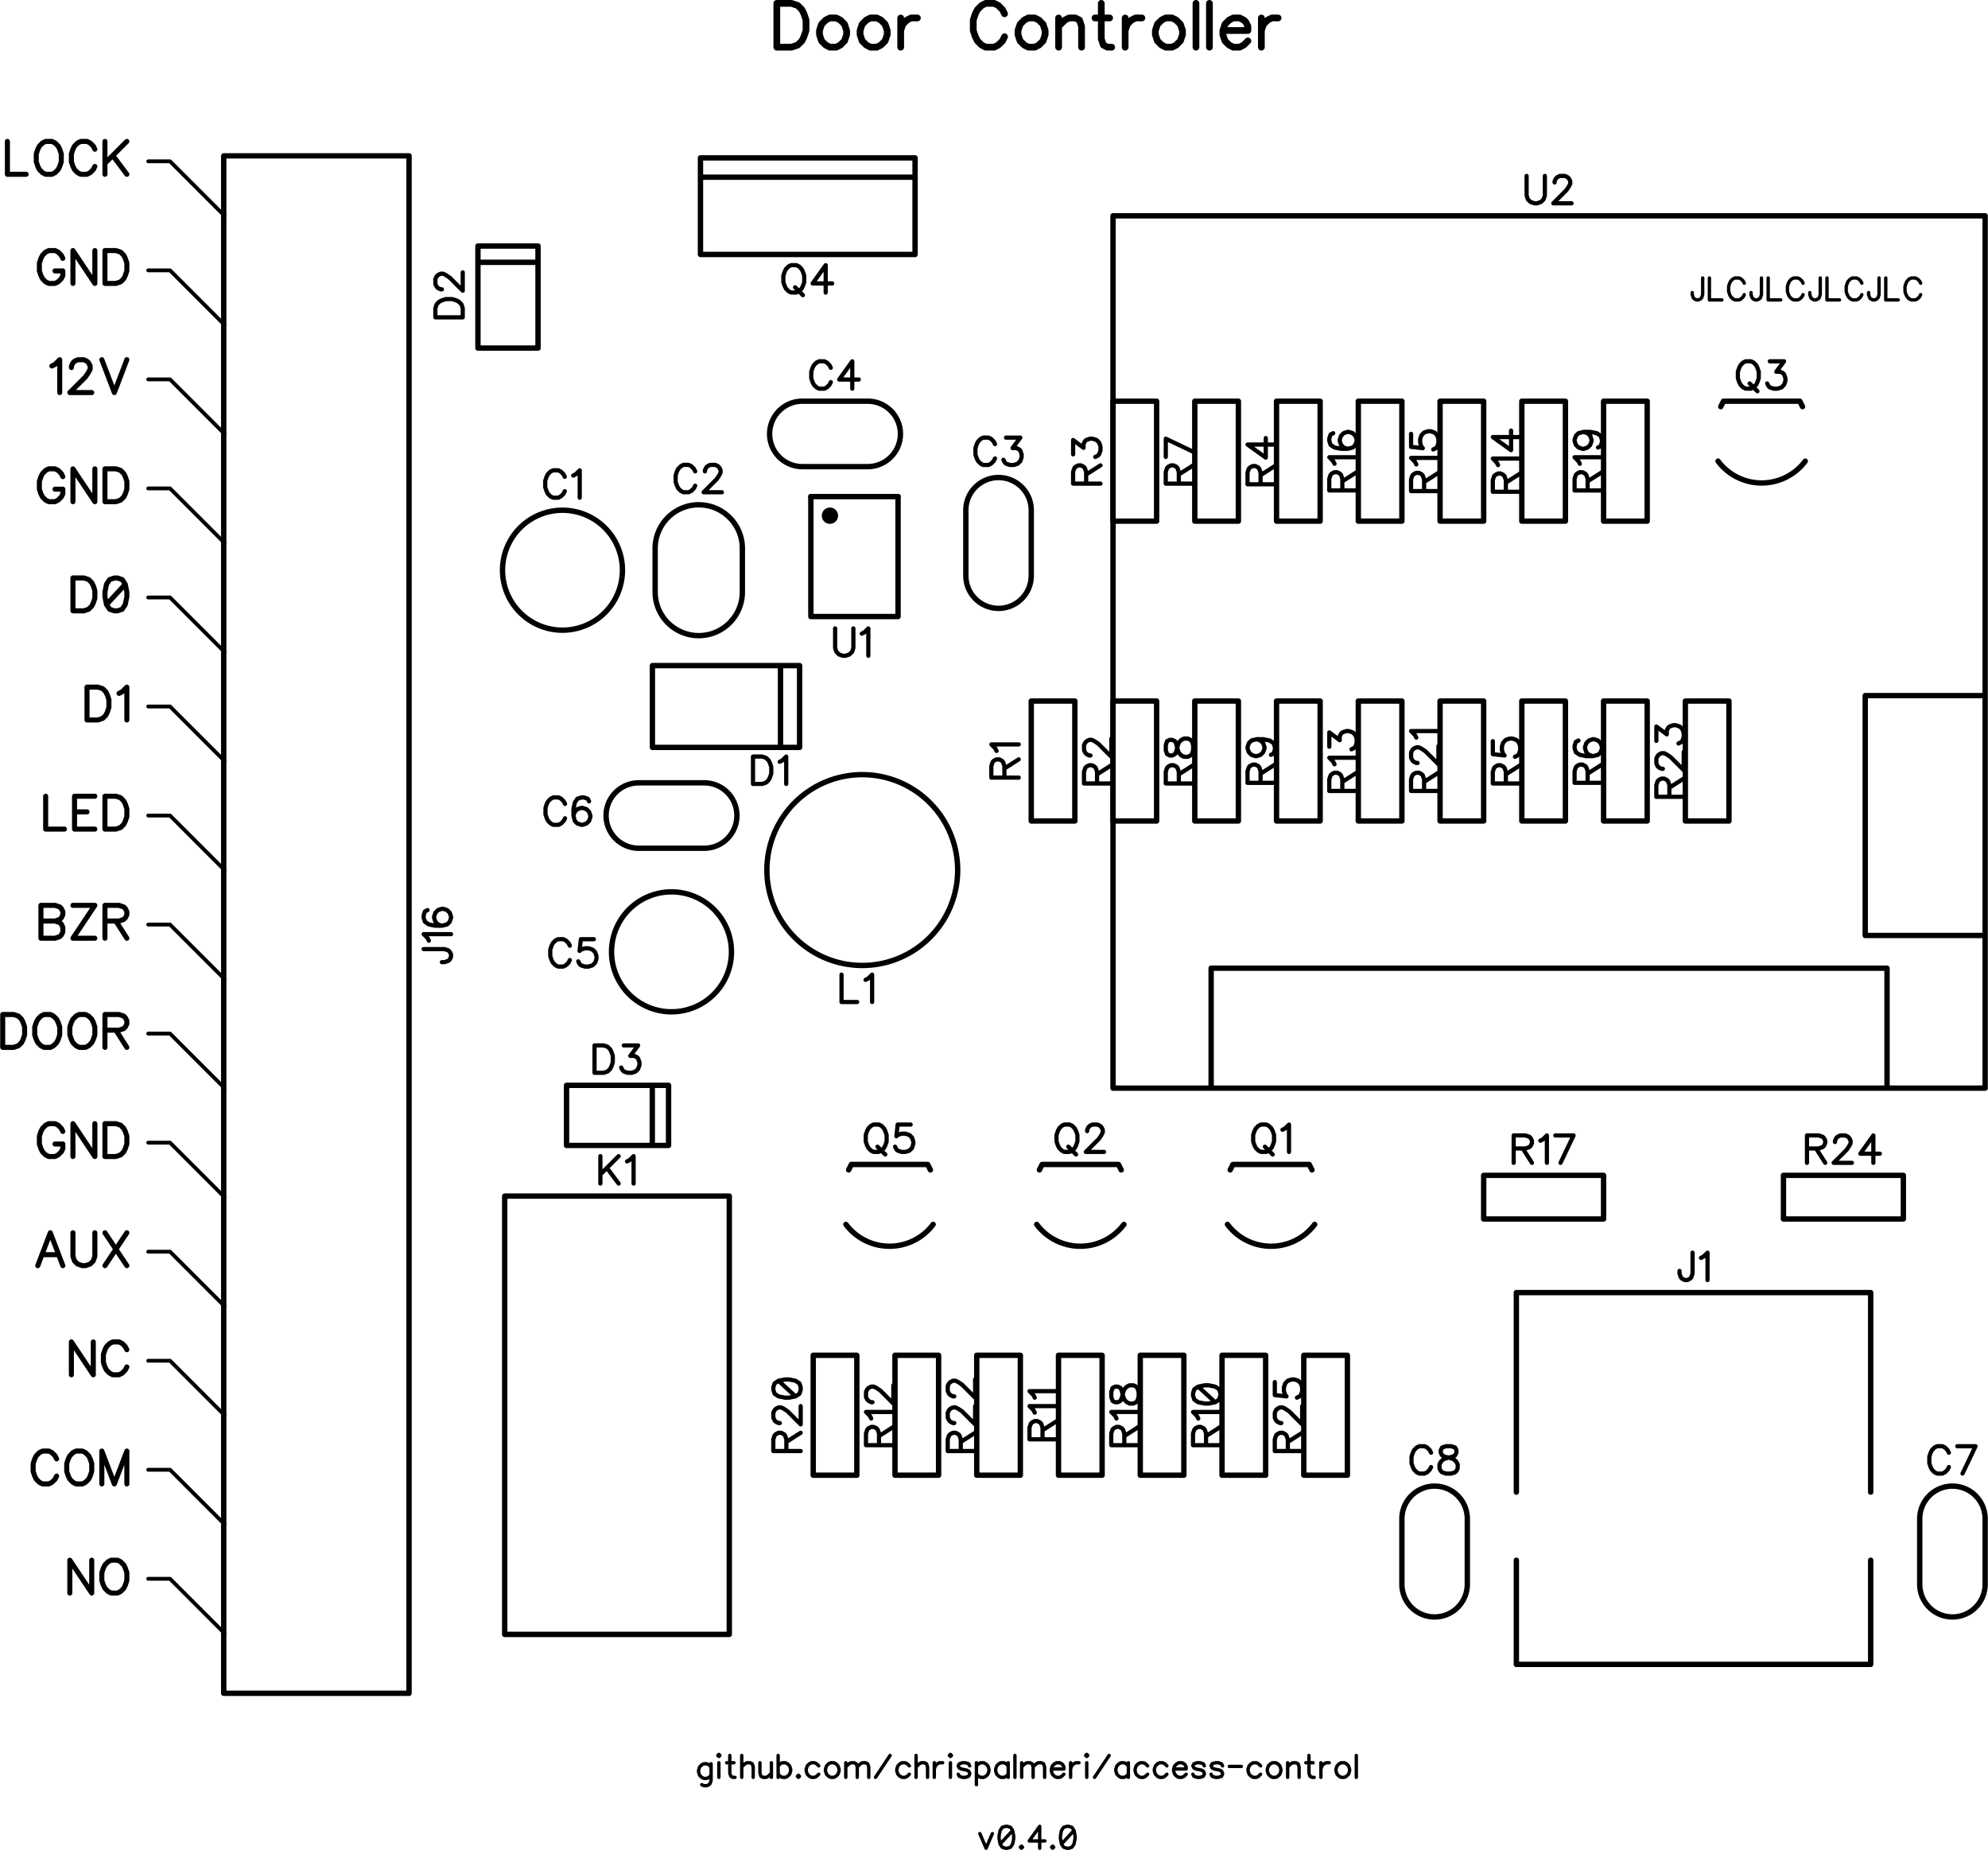 <svg version="1.1" xmlns="http://www.w3.org/2000/svg" xmlns:xlink="http://www.w3.org/1999/xlink" stroke-linecap="round" stroke-linejoin="round" stroke-width="0" fill-rule="evenodd" width="3.647in" height="3.393in" viewBox="512.096 571.415 3646.526 3393.175" id="urWZM6LBybOhYj8QY-rs"><defs><circle cx="0" cy="0" r="15.001" id="urWZM6LBybOhYj8QY-rs_pad-27"/></defs><g transform="translate(0,4536.005) scale(1,-1)" fill="currentColor" stroke="currentColor"><path d="M 1433.7 2918.699 A 110 110 0 0 0 1653.7 2918.699 110 110 0 0 0 1433.7 2918.699 M 1873.7 2958.705 1873.7 2878.69 M 1713.7 2958.705 1713.7 2878.69 M 1873.7 2958.705 A 80 80 0 0 1 1713.7 2958.705 M 1713.7 2878.69 A 80 80 0 0 1 1873.7 2878.69 M 2403.7 2908.704 2403.7 3028.701 M 2283.7 2908.704 2283.7 3028.701 M 2403.7 3028.701 A 60 60 0 0 1 2283.7 3028.701 M 2283.7 2908.704 A 60 60 0 0 1 2403.7 2908.704 M 1983.704 3108.7 2103.701 3108.7 M 1983.704 3228.7 2103.701 3228.7 M 2103.701 3108.7 A 60 60 0 0 1 2103.701 3228.7 M 1983.704 3228.7 A 60 60 0 0 1 1983.704 3108.7 M 1633.701 2218.7 A 109.997 109.997 0 0 0 1853.695 2218.7 109.997 109.997 0 0 0 1633.701 2218.7 M 1803.696 2528.7 1683.699 2528.7 M 1803.696 2408.7 1683.699 2408.7 M 1683.699 2528.7 A 60 60 0 0 1 1683.699 2408.7 M 1803.696 2408.7 A 60 60 0 0 1 1803.696 2528.7 M 4153.7 1058.704 4153.7 1178.701 M 4033.7 1058.704 4033.7 1178.701 M 4153.7 1178.701 A 60 60 0 0 1 4033.7 1178.701 M 4033.7 1058.704 A 60 60 0 0 1 4153.7 1058.704 M 3203.7 1058.704 3203.7 1178.701 M 3083.7 1058.704 3083.7 1178.701 M 3203.7 1178.701 A 60 60 0 0 1 3083.7 1178.701 M 3083.7 1058.704 A 60 60 0 0 1 3203.7 1058.704 M 1978.733 2593.7 1708.667 2593.7 1708.667 2743.7 1978.733 2743.7 1978.733 2593.7 M 1943.678 2598.695 1943.678 2738.705 M 1388.582 3513.311 1498.818 3513.311 M 1498.818 3511.243 1498.818 3326.157 M 1388.582 3483.466 1498.818 3483.466 M 1388.582 3326.157 1498.818 3326.157 M 1388.582 3511.243 1388.582 3326.157 M 1738.311 1973.818 1738.311 1863.582 M 1736.243 1863.582 1551.157 1863.582 M 1708.466 1973.818 1708.466 1863.582 M 1551.157 1973.818 1551.157 1863.582 M 1736.243 1973.818 1551.157 1973.818 M 3943.708 1593.7 3943.708 1227.671 M 3943.708 911.7 3293.692 911.7 M 3943.708 1593.7 3293.692 1593.7 M 3943.708 911.7 3943.708 1102.728 M 3293.692 911.7 3293.692 1102.728 M 3293.692 1227.671 3293.692 1593.7 M 1262.2 3678.7 922.2 3678.7 922.2 858.7 1262.2 858.7 1262.2 3678.7 M 1849.7 1770.7 1437.7 1770.7 1437.7 966.7 1849.7 966.7 1849.7 1770.7 M 1918.7 2368.7 A 175 175 0 0 0 2268.7 2368.7 175 175 0 0 0 1918.7 2368.7 M 2923.701 1718.705 A 99.994 99.994 0 0 0 2763.699 1718.705 M 2768.694 1818.695 2773.689 1828.7 2913.711 1828.7 M 2918.706 1818.695 2913.711 1828.7 M 2573.701 1718.705 A 99.994 99.994 0 0 0 2413.699 1718.705 M 2418.694 1818.695 2423.689 1828.7 2563.711 1828.7 M 2568.706 1818.695 2563.711 1828.7 M 3823.701 3118.705 A 99.994 99.994 0 0 0 3663.699 3118.705 M 3668.694 3218.695 3673.689 3228.7 3813.711 3228.7 M 3818.706 3218.695 3813.711 3228.7 M 1796.85 3674.999 2190.55 3674.999 2190.55 3497.834 1796.85 3497.834 1796.85 3674.999 M 1796.85 3639.566 2190.55 3639.566 M 2223.701 1718.705 A 99.994 99.994 0 0 0 2063.699 1718.705 M 2068.694 1818.695 2073.689 1828.7 2213.711 1828.7 M 2218.706 1818.695 2213.711 1828.7 M 2403.7 2458.72 2483.7 2458.72 2483.7 2678.68 2403.7 2678.68 2403.7 2458.72 M 2553.7 2458.72 2633.7 2458.72 2633.7 2678.68 2553.7 2678.68 2553.7 2458.72 M 2633.7 3228.68 2553.7 3228.68 2553.7 3008.72 2633.7 3008.72 2633.7 3228.68 M 2933.7 3228.68 2853.7 3228.68 2853.7 3008.72 2933.7 3008.72 2933.7 3228.68 M 3303.7 2458.72 3383.7 2458.72 3383.7 2678.68 3303.7 2678.68 3303.7 2458.72 M 3453.7 2458.72 3533.7 2458.72 3533.7 2678.68 3453.7 2678.68 3453.7 2458.72 M 2783.7 3228.68 2703.7 3228.68 2703.7 3008.72 2783.7 3008.72 2783.7 3228.68 M 2703.7 2458.72 2783.7 2458.72 2783.7 2678.68 2703.7 2678.68 2703.7 2458.72 M 2853.7 2458.72 2933.7 2458.72 2933.7 2678.68 2853.7 2678.68 2853.7 2458.72 M 2753.7 1258.72 2833.7 1258.72 2833.7 1478.68 2753.7 1478.68 2753.7 1258.72 M 2453.7 1258.72 2533.7 1258.72 2533.7 1478.68 2453.7 1478.68 2453.7 1258.72 M 2233.7 1478.68 2153.7 1478.68 2153.7 1258.72 2233.7 1258.72 2233.7 1478.68 M 3083.7 2678.68 3003.7 2678.68 3003.7 2458.72 3083.7 2458.72 3083.7 2678.68 M 3303.7 3008.72 3383.7 3008.72 3383.7 3228.68 3303.7 3228.68 3303.7 3008.72 M 3153.7 3008.72 3233.7 3008.72 3233.7 3228.68 3153.7 3228.68 3153.7 3008.72 M 3003.7 3008.72 3083.7 3008.72 3083.7 3228.68 3003.7 3228.68 3003.7 3008.72 M 3453.68 1728.7 3233.72 1728.7 3233.72 1808.7 3453.68 1808.7 3453.68 1728.7 M 2603.7 1258.72 2683.7 1258.72 2683.7 1478.68 2603.7 1478.68 2603.7 1258.72 M 3453.7 3008.72 3533.7 3008.72 3533.7 3228.68 3453.7 3228.68 3453.7 3008.72 M 2083.7 1478.68 2003.7 1478.68 2003.7 1258.72 2083.7 1258.72 2083.7 1478.68 M 3233.7 2678.68 3153.7 2678.68 3153.7 2458.72 3233.7 2458.72 3233.7 2678.68 M 2303.7 1258.72 2383.7 1258.72 2383.7 1478.68 2303.7 1478.68 2303.7 1258.72 M 3603.7 2458.72 3683.7 2458.72 3683.7 2678.68 3603.7 2678.68 3603.7 2458.72 M 3783.72 1808.7 4003.68 1808.7 4003.68 1728.7 3783.72 1728.7 3783.72 1808.7 M 2983.7 1478.68 2903.7 1478.68 2903.7 1258.72 2983.7 1258.72 2983.7 1478.68 M 1999.376 3053.7 1999.376 2833.7 M 2159.362 3053.7 2159.362 2833.7 M 1999.376 2833.7 2159.362 2833.7" fill="none" stroke-width="9.843"/><use xlink:href="#urWZM6LBybOhYj8QY-rs_pad-27" x="2034.367" y="3018.698"/><path d="M 1999.376 3053.7 2159.362 3053.7 M 4153.7 3568.7 2553.7 3568.7 2553.7 1968.7 4153.7 1968.7 4153.7 3568.7 M 3973.7 2188.7 2733.7 2188.7 2733.7 1968.7 3973.7 1968.7 3973.7 2188.7 M 4153.7 2688.7 3933.7 2688.7 3933.7 2248.7 4153.7 2248.7 4153.7 2688.7" fill="none" stroke-width="9.843"/><path d="M 783.7 3668.7 823.7 3668.7 923.7 3568.7 M 783.7 3468.7 823.7 3468.7 923.7 3368.7 M 783.7 3268.7 823.7 3268.7 923.7 3168.7 M 783.7 3068.7 823.7 3068.7 923.7 2968.7 M 783.7 2868.7 823.7 2868.7 923.7 2768.7 M 783.7 2668.7 823.7 2668.7 923.7 2568.7 M 783.7 2468.7 823.7 2468.7 923.7 2368.7 M 783.7 1668.7 823.7 1668.7 923.7 1568.7 M 783.7 1868.7 823.7 1868.7 923.7 1768.7 M 783.7 2068.7 823.7 2068.7 923.7 1968.7 M 783.7 2268.7 823.7 2268.7 923.7 2168.7 M 783.7 1468.7 823.7 1468.7 923.7 1368.7 M 783.7 1268.7 823.7 1268.7 923.7 1168.7 M 783.7 1068.7 823.7 1068.7 923.7 968.7" fill="none" stroke-width="7"/><path d="M 1547.919 3089.981 1545.542 3094.734 1540.734 3099.543 1535.98 3101.919 1526.419 3101.919 1521.61 3099.543 1516.857 3094.734 1514.425 3089.981 1512.049 3082.796 1512.049 3070.802 1514.425 3063.673 1516.857 3058.864 1521.61 3054.111 1526.419 3051.679 1535.98 3051.679 1540.734 3054.111 1545.542 3058.864 1547.919 3063.673 M 1563.358 3092.302 1568.166 3094.734 1575.351 3101.864 1575.351 3051.679 M 1787.169 3099.98 1784.792 3104.733 1779.984 3109.541 1775.23 3111.918 1765.669 3111.918 1760.86 3109.541 1756.107 3104.733 1753.675 3099.98 1751.299 3092.795 1751.299 3080.801 1753.675 3073.671 1756.107 3068.863 1760.86 3064.11 1765.669 3061.678 1775.23 3061.678 1779.984 3064.11 1784.792 3068.863 1787.169 3073.671 M 1805.04 3099.924 1805.04 3102.301 1807.416 3107.109 1809.793 3109.486 1814.601 3111.863 1824.163 3111.863 1828.916 3109.486 1831.293 3107.109 1833.725 3102.301 1833.725 3097.548 1831.293 3092.739 1826.54 3085.61 1802.608 3061.678 1836.101 3061.678 M 2337.169 3149.985 2334.792 3154.738 2329.984 3159.546 2325.23 3161.923 2315.669 3161.923 2310.86 3159.546 2306.107 3154.738 2303.675 3149.985 2301.299 3142.8 2301.299 3130.806 2303.675 3123.677 2306.107 3118.868 2310.86 3114.115 2315.669 3111.683 2325.23 3111.683 2329.984 3114.115 2334.792 3118.868 2337.169 3123.677 M 2357.416 3161.868 2383.669 3161.868 2369.355 3142.745 2376.54 3142.745 2381.293 3140.368 2383.669 3137.991 2386.101 3130.806 2386.101 3126.053 2383.669 3118.868 2378.916 3114.06 2371.731 3111.683 2364.546 3111.683 2357.416 3114.06 2355.04 3116.492 2352.608 3121.245 M 2035.98 3289.985 2033.604 3294.738 2028.795 3299.546 2024.042 3301.923 2014.481 3301.923 2009.672 3299.546 2004.919 3294.738 2002.487 3289.985 2000.11 3282.8 2000.11 3270.806 2002.487 3263.677 2004.919 3258.868 2009.672 3254.115 2014.481 3251.683 2024.042 3251.683 2028.795 3254.115 2033.604 3258.868 2035.98 3263.677 M 2075.351 3251.683 2075.351 3301.868 2051.42 3268.43 2087.29 3268.43 M 1557.167 2229.985 1554.791 2234.738 1549.982 2239.546 1545.229 2241.923 1535.668 2241.923 1530.859 2239.546 1526.106 2234.738 1523.674 2229.985 1521.297 2222.8 1521.297 2210.806 1523.674 2203.677 1526.106 2198.868 1530.859 2194.115 1535.668 2191.683 1545.229 2191.683 1549.982 2194.115 1554.791 2198.868 1557.167 2203.677 M 1601.291 2241.868 1577.415 2241.868 1575.038 2220.368 1577.415 2222.745 1584.6 2225.176 1591.73 2225.176 1598.915 2222.745 1603.723 2217.991 1606.1 2210.806 1606.1 2206.053 1603.723 2198.868 1598.915 2194.06 1591.73 2191.683 1584.6 2191.683 1577.415 2194.06 1575.038 2196.492 1572.607 2201.245 M 1548.385 2489.985 1546.008 2494.738 1541.2 2499.546 1536.446 2501.923 1526.885 2501.923 1522.076 2499.546 1517.323 2494.738 1514.891 2489.985 1512.515 2482.8 1512.515 2470.806 1514.891 2463.677 1517.323 2458.868 1522.076 2454.115 1526.885 2451.683 1536.446 2451.683 1541.2 2454.115 1546.008 2458.868 1548.385 2463.677 M 1592.509 2494.738 1590.132 2499.491 1582.947 2501.868 1578.194 2501.868 1571.009 2499.491 1566.2 2492.306 1563.824 2480.368 1563.824 2468.43 1566.2 2458.868 1571.009 2454.06 1578.194 2451.683 1580.571 2451.683 1587.7 2454.06 1592.509 2458.868 1594.885 2466.053 1594.885 2468.43 1592.509 2475.615 1587.7 2480.368 1580.571 2482.745 1578.194 2482.745 1571.009 2480.368 1566.2 2475.615 1563.824 2468.43 M 4087.169 1299.985 4084.792 1304.738 4079.984 1309.546 4075.23 1311.923 4065.669 1311.923 4060.86 1309.546 4056.107 1304.738 4053.675 1299.985 4051.299 1292.8 4051.299 1280.806 4053.675 1273.677 4056.107 1268.868 4060.86 1264.115 4065.669 1261.683 4075.23 1261.683 4079.984 1264.115 4084.792 1268.868 4087.169 1273.677 M 4112.17 1261.683 4136.101 1311.868 4102.608 1311.868 M 3137.196 1299.985 3134.82 1304.738 3130.011 1309.546 3125.258 1311.923 3115.696 1311.923 3110.888 1309.546 3106.135 1304.738 3103.703 1299.985 3101.326 1292.8 3101.326 1280.806 3103.703 1273.677 3106.135 1268.868 3110.888 1264.115 3115.696 1261.683 3125.258 1261.683 3130.011 1264.115 3134.82 1268.868 3137.196 1273.677 M 3164.574 1311.868 3157.444 1309.491 3155.012 1304.738 3155.012 1299.93 3157.444 1295.176 3162.197 1292.745 3171.759 1290.368 3178.944 1287.991 3183.697 1283.183 3186.074 1278.43 3186.074 1271.245 3183.697 1266.492 3181.32 1264.06 3174.135 1261.683 3164.574 1261.683 3157.444 1264.06 3155.012 1266.492 3152.636 1271.245 3152.636 1278.43 3155.012 1283.183 3159.821 1287.991 3166.95 1290.368 3176.512 1292.745 3181.32 1295.176 3183.697 1299.93 3183.697 1304.738 3181.32 1309.491 3174.135 1311.868 3164.574 1311.868 M 1893.237 2576.923 1893.237 2526.683 1909.984 2526.683 1917.169 2529.115 1921.977 2533.868 1924.354 2538.677 1926.73 2545.806 1926.73 2557.8 1924.354 2564.985 1921.977 2569.738 1917.169 2574.546 1909.984 2576.923 1893.237 2576.923 M 1942.17 2567.306 1946.978 2569.738 1954.163 2576.868 1954.163 2526.683 M 1310.477 3382.487 1360.717 3382.487 1360.717 3399.234 1358.285 3406.419 1353.532 3411.227 1348.724 3413.604 1341.594 3415.98 1329.6 3415.98 1322.415 3413.604 1317.662 3411.227 1312.854 3406.419 1310.477 3399.234 1310.477 3382.487 M 1322.47 3433.852 1320.094 3433.852 1315.285 3436.228 1312.909 3438.605 1310.532 3443.413 1310.532 3452.975 1312.909 3457.728 1315.285 3460.105 1320.094 3462.536 1324.847 3462.536 1329.656 3460.105 1336.785 3455.351 1360.717 3431.42 1360.717 3464.913 M 1602.487 2047.041 1602.487 1996.801 1619.234 1996.801 1626.419 1999.233 1631.227 2003.986 1633.604 2008.795 1635.98 2015.924 1635.98 2027.918 1633.604 2035.103 1631.227 2039.856 1626.419 2044.665 1619.234 2047.041 1602.487 2047.041 M 1656.228 2046.986 1682.481 2046.986 1668.166 2027.863 1675.351 2027.863 1680.105 2025.486 1682.481 2023.109 1684.913 2015.924 1684.913 2011.171 1682.481 2003.986 1677.728 1999.178 1670.543 1996.801 1663.358 1996.801 1656.228 1999.178 1653.851 2001.61 1651.42 2006.363 M 3616.949 1666.923 3616.949 1628.677 3614.573 1621.492 3612.141 1619.115 3607.388 1616.683 3602.579 1616.683 3597.826 1619.115 3595.45 1621.492 3593.018 1628.677 3593.018 1633.43 M 3632.389 1657.306 3637.197 1659.738 3644.382 1666.868 3644.382 1616.683 M 1288.977 2223.699 1327.224 2223.699 1334.409 2221.323 1336.785 2218.891 1339.217 2214.138 1339.217 2209.329 1336.785 2204.576 1334.408 2202.199 1327.223 2199.768 1322.47 2199.768 M 1298.594 2239.138 1296.162 2243.947 1289.032 2251.132 1339.217 2251.132 M 1296.162 2295.256 1291.409 2292.879 1289.032 2285.694 1289.032 2280.941 1291.409 2273.756 1298.594 2268.948 1310.532 2266.571 1322.47 2266.571 1332.032 2268.948 1336.84 2273.756 1339.217 2280.941 1339.217 2283.318 1336.84 2290.448 1332.032 2295.256 1324.847 2297.633 1322.47 2297.633 1315.285 2295.256 1310.532 2290.448 1308.156 2283.318 1308.156 2280.941 1310.532 2273.756 1315.285 2268.948 1322.47 2266.571 M 1613.237 1843.923 1613.237 1793.683 M 1646.73 1843.923 1613.237 1810.43 M 1625.175 1822.423 1646.73 1793.683 M 1662.17 1834.306 1666.978 1836.738 1674.163 1843.868 1674.163 1793.683 M 2055.641 2176.923 2055.641 2126.683 2084.326 2126.683 M 2099.765 2167.306 2104.574 2169.738 2111.759 2176.868 2111.759 2126.683 M 2825.203 1901.923 2820.45 1899.602 2815.641 1894.793 2813.265 1889.985 2810.833 1882.8 2810.833 1870.862 2813.265 1863.677 2815.641 1858.923 2820.45 1854.115 2825.203 1851.738 2834.764 1851.738 2839.573 1854.115 2844.326 1858.923 2846.703 1863.677 2849.135 1870.862 2849.135 1882.8 2846.703 1889.985 2844.326 1894.793 2839.573 1899.602 2834.764 1901.923 2825.203 1901.923 M 2832.388 1861.3 2846.703 1846.93 M 2864.574 1892.306 2869.382 1894.738 2876.567 1901.868 2876.567 1851.683 M 2464.453 1901.923 2459.7 1899.602 2454.891 1894.793 2452.515 1889.985 2450.083 1882.8 2450.083 1870.862 2452.515 1863.677 2454.891 1858.923 2459.7 1854.115 2464.453 1851.738 2474.015 1851.738 2478.823 1854.115 2483.576 1858.923 2485.953 1863.677 2488.385 1870.862 2488.385 1882.8 2485.953 1889.985 2483.576 1894.793 2478.823 1899.602 2474.015 1901.923 2464.453 1901.923 M 2471.638 1861.3 2485.953 1846.93 M 2506.256 1889.93 2506.256 1892.306 2508.632 1897.115 2511.009 1899.491 2515.817 1901.868 2525.379 1901.868 2530.132 1899.491 2532.509 1897.115 2534.941 1892.306 2534.941 1887.553 2532.509 1882.745 2527.756 1875.615 2503.824 1851.683 2537.317 1851.683 M 3714.453 3301.923 3709.7 3299.602 3704.891 3294.793 3702.515 3289.985 3700.083 3282.8 3700.083 3270.862 3702.515 3263.677 3704.891 3258.923 3709.7 3254.115 3714.453 3251.738 3724.015 3251.738 3728.823 3254.115 3733.576 3258.923 3735.953 3263.677 3738.385 3270.862 3738.385 3282.8 3735.953 3289.985 3733.576 3294.793 3728.823 3299.602 3724.015 3301.923 3714.453 3301.923 M 3721.638 3261.3 3735.953 3246.93 M 3758.632 3301.868 3784.885 3301.868 3770.571 3282.745 3777.756 3282.745 3782.509 3280.368 3784.885 3277.991 3787.317 3270.806 3787.317 3266.053 3784.885 3258.868 3780.132 3254.06 3772.947 3251.683 3765.762 3251.683 3758.632 3254.06 3756.256 3256.492 3753.824 3261.245 M 1963.265 3478.222 1958.511 3475.901 1953.703 3471.093 1951.326 3466.284 1948.895 3459.099 1948.895 3447.161 1951.326 3439.976 1953.703 3435.223 1958.511 3430.414 1963.265 3428.038 1972.826 3428.038 1977.635 3430.414 1982.388 3435.223 1984.764 3439.976 1987.196 3447.161 1987.196 3459.099 1984.764 3466.284 1982.388 3471.093 1977.635 3475.901 1972.826 3478.222 1963.265 3478.222 M 1970.45 3437.599 1984.764 3423.229 M 2026.567 3427.982 2026.567 3478.167 2002.636 3444.729 2038.505 3444.729 M 2114.453 1901.923 2109.7 1899.602 2104.891 1894.793 2102.515 1889.985 2100.083 1882.8 2100.083 1870.862 2102.515 1863.677 2104.891 1858.923 2109.7 1854.115 2114.453 1851.738 2124.015 1851.738 2128.823 1854.115 2133.576 1858.923 2135.953 1863.677 2138.385 1870.862 2138.385 1882.8 2135.953 1889.985 2133.576 1894.793 2128.823 1899.602 2124.015 1901.923 2114.453 1901.923 M 2121.638 1861.3 2135.953 1846.93 M 2182.509 1901.868 2158.632 1901.868 2156.256 1880.368 2158.632 1882.745 2165.817 1885.176 2172.947 1885.176 2180.132 1882.745 2184.941 1877.991 2187.317 1870.806 2187.317 1866.053 2184.941 1858.868 2180.132 1854.06 2172.947 1851.683 2165.817 1851.683 2158.632 1854.06 2156.256 1856.492 2153.824 1861.245 M 2354.409 2538.237 2354.409 2559.737 2351.977 2566.922 2349.6 2569.354 2344.847 2571.73 2340.039 2571.73 2335.285 2569.354 2332.854 2566.922 2330.477 2559.737 2330.477 2538.237 2380.717 2538.237 M 2354.409 2554.984 2380.717 2571.73 M 2340.094 2587.17 2337.662 2591.978 2330.532 2599.163 2380.717 2599.163 M 2524.409 2527.487 2524.409 2548.987 2521.977 2556.172 2519.6 2558.604 2514.847 2560.98 2510.039 2560.98 2505.285 2558.604 2502.854 2556.172 2500.477 2548.987 2500.477 2527.487 2550.717 2527.487 M 2524.409 2544.234 2550.717 2560.98 M 2512.47 2578.852 2510.094 2578.852 2505.285 2581.228 2502.909 2583.605 2500.532 2588.413 2500.532 2597.975 2502.909 2602.728 2505.285 2605.105 2510.094 2607.536 2514.847 2607.536 2519.656 2605.105 2526.785 2600.351 2550.717 2576.42 2550.717 2609.913 M 2504.409 3077.487 2504.409 3098.987 2501.977 3106.172 2499.6 3108.604 2494.847 3110.98 2490.039 3110.98 2485.285 3108.604 2482.854 3106.172 2480.477 3098.987 2480.477 3077.487 2530.717 3077.487 M 2504.409 3094.234 2530.717 3110.98 M 2480.532 3131.228 2480.532 3157.481 2499.656 3143.166 2499.656 3150.351 2502.032 3155.105 2504.409 3157.481 2511.594 3159.913 2516.347 3159.913 2523.532 3157.481 2528.34 3152.728 2530.717 3145.543 2530.717 3138.358 2528.34 3131.228 2525.909 3128.852 2521.155 3126.42 M 2824.409 3076.299 2824.409 3097.799 2821.977 3104.984 2819.6 3107.416 2814.847 3109.792 2810.039 3109.792 2805.285 3107.416 2802.854 3104.984 2800.477 3097.799 2800.477 3076.299 2850.717 3076.299 M 2824.409 3093.046 2850.717 3109.792 M 2850.717 3149.163 2800.532 3149.163 2833.97 3125.231 2833.97 3161.101 M 3274.409 2527.487 3274.409 2548.987 3271.977 2556.172 3269.6 2558.604 3264.847 2560.98 3260.039 2560.98 3255.285 2558.604 3252.854 2556.172 3250.477 2548.987 3250.477 2527.487 3300.717 2527.487 M 3274.409 2544.234 3300.717 2560.98 M 3250.532 2605.105 3250.532 2581.228 3272.032 2578.852 3269.656 2581.228 3267.224 2588.413 3267.224 2595.543 3269.656 2602.728 3274.409 2607.536 3281.594 2609.913 3286.347 2609.913 3293.532 2607.536 3298.34 2602.728 3300.717 2595.543 3300.717 2588.413 3298.34 2581.228 3295.909 2578.852 3291.155 2576.42 M 3424.409 2528.703 3424.409 2550.203 3421.977 2557.388 3419.6 2559.82 3414.847 2562.196 3410.039 2562.196 3405.285 2559.82 3402.854 2557.388 3400.477 2550.203 3400.477 2528.703 3450.717 2528.703 M 3424.409 2545.45 3450.717 2562.196 M 3407.662 2606.32 3402.909 2603.944 3400.532 2596.759 3400.532 2592.006 3402.909 2584.821 3410.094 2580.012 3422.032 2577.636 3433.97 2577.636 3443.532 2580.012 3448.34 2584.821 3450.717 2592.006 3450.717 2594.382 3448.34 2601.512 3443.532 2606.32 3436.347 2608.697 3433.97 2608.697 3426.785 2606.32 3422.032 2601.512 3419.656 2594.382 3419.656 2592.006 3422.032 2584.821 3426.785 2580.012 3433.97 2577.636 M 2674.409 3077.487 2674.409 3098.987 2671.977 3106.172 2669.6 3108.604 2664.847 3110.98 2660.039 3110.98 2655.285 3108.604 2652.854 3106.172 2650.477 3098.987 2650.477 3077.487 2700.717 3077.487 M 2674.409 3094.234 2700.717 3110.98 M 2700.717 3135.981 2650.532 3159.913 2650.532 3126.42 M 2674.409 2527.515 2674.409 2549.015 2671.977 2556.2 2669.6 2558.632 2664.847 2561.008 2660.039 2561.008 2655.285 2558.632 2652.854 2556.2 2650.477 2549.015 2650.477 2527.515 2700.717 2527.515 M 2674.409 2544.261 2700.717 2561.008 M 2650.532 2588.386 2652.909 2581.256 2657.662 2578.824 2662.47 2578.824 2667.224 2581.256 2669.656 2586.009 2672.032 2595.571 2674.409 2602.756 2679.217 2607.509 2683.97 2609.885 2691.155 2609.885 2695.909 2607.509 2698.34 2605.132 2700.717 2597.947 2700.717 2588.385 2698.34 2581.256 2695.909 2578.824 2691.155 2576.447 2683.97 2576.447 2679.217 2578.824 2674.409 2583.632 2672.032 2590.762 2669.656 2600.324 2667.224 2605.132 2662.47 2607.509 2657.662 2607.509 2652.909 2605.132 2650.532 2597.947 2650.532 2588.386 M 2824.409 2528.675 2824.409 2550.175 2821.977 2557.36 2819.6 2559.792 2814.847 2562.169 2810.039 2562.169 2805.285 2559.792 2802.854 2557.36 2800.477 2550.175 2800.477 2528.675 2850.717 2528.675 M 2824.409 2545.422 2850.717 2562.169 M 2817.224 2608.725 2824.409 2606.293 2829.217 2601.54 2831.594 2594.355 2831.594 2591.978 2829.217 2584.793 2824.409 2580.04 2817.224 2577.608 2814.847 2577.608 2807.662 2580.04 2802.909 2584.793 2800.532 2591.978 2800.532 2594.355 2802.909 2601.54 2807.662 2606.293 2817.224 2608.725 2829.217 2608.725 2841.155 2606.293 2848.34 2601.54 2850.717 2594.355 2850.717 2589.601 2848.34 2582.416 2843.532 2580.04 M 2724.409 1313.771 2724.409 1335.271 2721.977 1342.456 2719.6 1344.888 2714.847 1347.264 2710.039 1347.264 2705.285 1344.888 2702.854 1342.456 2700.477 1335.271 2700.477 1313.771 2750.717 1313.771 M 2724.409 1330.517 2750.717 1347.264 M 2710.094 1362.703 2707.662 1367.512 2700.532 1374.697 2750.717 1374.697 M 2700.532 1404.506 2702.909 1397.321 2710.094 1392.513 2722.032 1390.136 2729.217 1390.136 2741.155 1392.513 2748.34 1397.321 2750.717 1404.506 2750.717 1409.259 2748.34 1416.444 2741.155 1421.197 2729.217 1423.629 2722.032 1423.629 2710.094 1421.197 2702.909 1416.444 2700.532 1409.259 2700.532 1404.506 M 2710.094 1421.197 2741.155 1392.513 M 2424.409 1324.521 2424.409 1346.021 2421.977 1353.206 2419.6 1355.637 2414.847 1358.014 2410.039 1358.014 2405.285 1355.637 2402.854 1353.206 2400.477 1346.021 2400.477 1324.521 2450.717 1324.521 M 2424.409 1341.267 2450.717 1358.014 M 2410.094 1373.453 2407.662 1378.262 2400.532 1385.447 2450.717 1385.447 M 2410.094 1400.886 2407.662 1405.694 2400.532 1412.879 2450.717 1412.879 M 2124.409 1313.771 2124.409 1335.271 2121.977 1342.456 2119.6 1344.888 2114.847 1347.264 2110.039 1347.264 2105.285 1344.888 2102.854 1342.456 2100.477 1335.271 2100.477 1313.771 2150.717 1313.771 M 2124.409 1330.517 2150.717 1347.264 M 2110.094 1362.703 2107.662 1367.512 2100.532 1374.697 2150.717 1374.697 M 2112.47 1392.568 2110.094 1392.568 2105.285 1394.944 2102.909 1397.321 2100.532 1402.13 2100.532 1411.691 2102.909 1416.444 2105.285 1418.821 2110.094 1421.253 2114.847 1421.253 2119.656 1418.821 2126.785 1414.068 2150.717 1390.136 2150.717 1423.629 M 2974.409 2513.771 2974.409 2535.271 2971.977 2542.456 2969.6 2544.888 2964.847 2547.264 2960.039 2547.264 2955.285 2544.888 2952.854 2542.456 2950.477 2535.271 2950.477 2513.771 3000.717 2513.771 M 2974.409 2530.517 3000.717 2547.264 M 2960.094 2562.703 2957.662 2567.512 2950.532 2574.697 3000.717 2574.697 M 2950.532 2594.944 2950.532 2621.198 2969.656 2606.883 2969.656 2614.068 2972.032 2618.821 2974.409 2621.197 2981.594 2623.629 2986.347 2623.629 2993.532 2621.197 2998.34 2616.444 3000.717 2609.259 3000.717 2602.074 2998.34 2594.944 2995.909 2592.568 2991.155 2590.136 M 3274.409 3062.583 3274.409 3084.082 3271.977 3091.267 3269.6 3093.699 3264.847 3096.076 3260.039 3096.076 3255.285 3093.699 3252.854 3091.267 3250.477 3084.082 3250.477 3062.583 3300.717 3062.583 M 3274.409 3079.329 3300.717 3096.076 M 3260.094 3111.515 3257.662 3116.323 3250.532 3123.509 3300.717 3123.508 M 3300.717 3162.879 3250.532 3162.879 3283.97 3138.948 3283.97 3174.818 M 3124.409 3063.771 3124.409 3085.271 3121.977 3092.456 3119.6 3094.888 3114.847 3097.264 3110.039 3097.264 3105.285 3094.888 3102.854 3092.456 3100.477 3085.271 3100.477 3063.771 3150.717 3063.771 M 3124.409 3080.517 3150.717 3097.264 M 3110.094 3112.703 3107.662 3117.512 3100.532 3124.697 3150.717 3124.697 M 3100.532 3168.821 3100.532 3144.944 3122.032 3142.568 3119.656 3144.944 3117.224 3152.13 3117.224 3159.259 3119.656 3166.444 3124.409 3171.253 3131.594 3173.629 3136.347 3173.629 3143.532 3171.253 3148.34 3166.444 3150.717 3159.259 3150.717 3152.129 3148.34 3144.944 3145.909 3142.568 3141.155 3140.136 M 2974.409 3064.987 2974.409 3086.487 2971.977 3093.672 2969.6 3096.103 2964.847 3098.48 2960.039 3098.48 2955.285 3096.103 2952.854 3093.672 2950.477 3086.487 2950.477 3064.987 3000.717 3064.987 M 2974.409 3081.733 3000.717 3098.48 M 2960.094 3113.919 2957.662 3118.728 2950.532 3125.913 3000.717 3125.913 M 2957.662 3170.037 2952.909 3167.66 2950.532 3160.475 2950.532 3155.722 2952.909 3148.537 2960.094 3143.729 2972.032 3141.352 2983.97 3141.352 2993.532 3143.729 2998.34 3148.537 3000.717 3155.722 3000.717 3158.099 2998.34 3165.228 2993.532 3170.037 2986.347 3172.413 2983.97 3172.413 2976.785 3170.037 2972.032 3165.228 2969.656 3158.099 2969.656 3155.722 2972.032 3148.537 2976.785 3143.729 2983.97 3141.352 M 3288.771 1857.991 3310.271 1857.991 3317.456 1860.423 3319.887 1862.8 3322.264 1867.553 3322.264 1872.361 3319.887 1877.115 3317.456 1879.546 3310.271 1881.923 3288.771 1881.923 3288.771 1831.683 M 3305.517 1857.991 3322.264 1831.683 M 3337.703 1872.306 3342.512 1874.738 3349.697 1881.868 3349.697 1831.683 M 3374.698 1831.683 3398.629 1881.868 3365.136 1881.868 M 2574.409 1313.798 2574.409 1335.298 2571.977 1342.483 2569.6 1344.915 2564.847 1347.292 2560.039 1347.292 2555.285 1344.915 2552.854 1342.483 2550.477 1335.298 2550.477 1313.798 2600.717 1313.798 M 2574.409 1330.545 2600.717 1347.292 M 2560.094 1362.731 2557.662 1367.539 2550.532 1374.724 2600.717 1374.724 M 2550.532 1402.102 2552.909 1394.972 2557.662 1392.54 2562.47 1392.54 2567.224 1394.972 2569.656 1399.725 2572.032 1409.287 2574.409 1416.472 2579.217 1421.225 2583.97 1423.602 2591.155 1423.602 2595.909 1421.225 2598.34 1418.849 2600.717 1411.663 2600.717 1402.102 2598.34 1394.972 2595.909 1392.54 2591.155 1390.164 2583.97 1390.164 2579.217 1392.54 2574.409 1397.349 2572.032 1404.478 2569.656 1414.04 2567.224 1418.849 2562.47 1421.225 2557.662 1421.225 2552.909 1418.849 2550.532 1411.664 2550.532 1402.102 M 3424.409 3064.959 3424.409 3086.459 3421.977 3093.644 3419.6 3096.076 3414.847 3098.452 3410.039 3098.452 3405.285 3096.076 3402.854 3093.644 3400.477 3086.459 3400.477 3064.959 3450.717 3064.959 M 3424.409 3081.706 3450.717 3098.452 M 3410.094 3113.892 3407.662 3118.7 3400.532 3125.885 3450.717 3125.885 M 3417.224 3172.441 3424.409 3170.009 3429.217 3165.256 3431.594 3158.071 3431.594 3155.694 3429.217 3148.509 3424.409 3143.756 3417.224 3141.324 3414.847 3141.324 3407.662 3143.756 3402.909 3148.509 3400.532 3155.694 3400.532 3158.071 3402.909 3165.256 3407.662 3170.009 3417.224 3172.441 3429.217 3172.441 3441.155 3170.009 3448.34 3165.256 3450.717 3158.071 3450.717 3153.318 3448.34 3146.133 3443.532 3143.756 M 1954.409 1303.021 1954.409 1324.521 1951.977 1331.706 1949.6 1334.138 1944.847 1336.514 1940.039 1336.514 1935.285 1334.138 1932.854 1331.706 1930.477 1324.521 1930.477 1303.021 1980.717 1303.021 M 1954.409 1319.768 1980.717 1336.514 M 1942.47 1354.385 1940.094 1354.385 1935.285 1356.762 1932.909 1359.138 1930.532 1363.947 1930.532 1373.509 1932.909 1378.262 1935.285 1380.638 1940.094 1383.07 1944.847 1383.07 1949.656 1380.638 1956.785 1375.885 1980.717 1351.953 1980.717 1385.447 M 1930.532 1415.256 1932.909 1408.071 1940.094 1403.263 1952.032 1400.886 1959.217 1400.886 1971.155 1403.263 1978.34 1408.071 1980.717 1415.256 1980.717 1420.009 1978.34 1427.194 1971.155 1431.947 1959.217 1434.379 1952.032 1434.379 1940.094 1431.947 1932.909 1427.194 1930.532 1420.009 1930.532 1415.256 M 1940.094 1431.947 1971.155 1403.263 M 3124.409 2513.771 3124.409 2535.271 3121.977 2542.456 3119.6 2544.888 3114.847 2547.264 3110.039 2547.264 3105.285 2544.888 3102.854 2542.456 3100.477 2535.271 3100.477 2513.771 3150.717 2513.771 M 3124.409 2530.517 3150.717 2547.264 M 3112.47 2565.135 3110.094 2565.135 3105.285 2567.512 3102.909 2569.888 3100.532 2574.697 3100.532 2584.258 3102.909 2589.012 3105.285 2591.388 3110.094 2593.82 3114.847 2593.82 3119.656 2591.388 3126.785 2586.635 3150.717 2562.703 3150.717 2596.197 M 3110.094 2611.636 3107.662 2616.444 3100.532 2623.629 3150.717 2623.629 M 2274.409 1303.021 2274.409 1324.521 2271.977 1331.706 2269.6 1334.138 2264.847 1336.514 2260.039 1336.514 2255.285 1334.138 2252.854 1331.706 2250.477 1324.521 2250.477 1303.021 2300.717 1303.021 M 2274.409 1319.768 2300.717 1336.514 M 2262.47 1354.385 2260.094 1354.385 2255.285 1356.762 2252.909 1359.138 2250.532 1363.947 2250.532 1373.509 2252.909 1378.262 2255.285 1380.638 2260.094 1383.07 2264.847 1383.07 2269.656 1380.638 2276.785 1375.885 2300.717 1351.953 2300.717 1385.447 M 2262.47 1403.318 2260.094 1403.318 2255.285 1405.694 2252.909 1408.071 2250.532 1412.879 2250.532 1422.441 2252.909 1427.194 2255.285 1429.571 2260.094 1432.003 2264.847 1432.003 2269.655 1429.571 2276.785 1424.818 2300.717 1400.886 2300.717 1434.379 M 3574.409 2503.021 3574.409 2524.521 3571.977 2531.706 3569.6 2534.138 3564.847 2536.514 3560.039 2536.514 3555.285 2534.138 3552.854 2531.706 3550.477 2524.521 3550.477 2503.021 3600.717 2503.021 M 3574.409 2519.768 3600.717 2536.514 M 3562.47 2554.385 3560.094 2554.385 3555.285 2556.762 3552.909 2559.138 3550.532 2563.947 3550.532 2573.509 3552.909 2578.262 3555.285 2580.638 3560.094 2583.07 3564.847 2583.07 3569.656 2580.638 3576.785 2575.885 3600.717 2551.953 3600.717 2585.447 M 3550.532 2605.694 3550.532 2631.947 3569.656 2617.633 3569.655 2624.818 3572.032 2629.571 3574.409 2631.947 3581.594 2634.379 3586.347 2634.379 3593.532 2631.947 3598.34 2627.194 3600.717 2620.009 3600.717 2612.824 3598.34 2605.694 3595.909 2603.318 3591.155 2600.886 M 3826.832 1857.991 3848.332 1857.991 3855.517 1860.423 3857.949 1862.8 3860.326 1867.553 3860.326 1872.361 3857.949 1877.115 3855.517 1879.546 3848.332 1881.923 3826.832 1881.923 3826.832 1831.683 M 3843.579 1857.991 3860.326 1831.683 M 3878.197 1869.93 3878.197 1872.306 3880.573 1877.115 3882.95 1879.491 3887.759 1881.868 3897.32 1881.868 3902.073 1879.491 3904.45 1877.115 3906.882 1872.306 3906.882 1867.553 3904.45 1862.745 3899.697 1855.615 3875.765 1831.683 3909.258 1831.683 M 3948.629 1831.683 3948.629 1881.868 3924.698 1848.43 3960.568 1848.43 M 2874.409 1303.021 2874.409 1324.521 2871.977 1331.706 2869.6 1334.138 2864.847 1336.514 2860.039 1336.514 2855.285 1334.138 2852.854 1331.706 2850.477 1324.521 2850.477 1303.021 2900.717 1303.021 M 2874.409 1319.768 2900.717 1336.514 M 2862.47 1354.385 2860.094 1354.385 2855.285 1356.762 2852.909 1359.138 2850.532 1363.947 2850.532 1373.509 2852.909 1378.262 2855.285 1380.638 2860.094 1383.07 2864.847 1383.07 2869.656 1380.638 2876.785 1375.885 2900.717 1351.953 2900.717 1385.447 M 2850.532 1429.571 2850.532 1405.694 2872.032 1403.318 2869.656 1405.694 2867.224 1412.879 2867.224 1420.009 2869.655 1427.194 2874.409 1432.003 2881.594 1434.379 2886.347 1434.379 2893.532 1432.003 2898.34 1427.194 2900.717 1420.009 2900.717 1412.879 2898.34 1405.694 2895.909 1403.318 2891.155 1400.886 M 2043.867 2811.962 2043.867 2776.093 2046.243 2768.907 2051.052 2764.154 2058.237 2761.722 2062.99 2761.722 2070.175 2764.154 2074.984 2768.907 2077.36 2776.093 2077.36 2811.962 M 2092.799 2802.346 2097.608 2804.777 2104.793 2811.907 2104.793 2761.722 M 3312.487 3641.923 3312.487 3606.053 3314.864 3598.868 3319.672 3594.115 3326.857 3591.683 3331.61 3591.683 3338.795 3594.115 3343.604 3598.868 3345.98 3606.053 3345.98 3641.923 M 3363.851 3629.93 3363.851 3632.306 3366.228 3637.115 3368.605 3639.491 3373.413 3641.868 3382.975 3641.868 3387.728 3639.491 3390.105 3637.115 3392.536 3632.306 3392.536 3627.553 3390.105 3622.745 3385.351 3615.615 3361.42 3591.683 3394.913 3591.683" fill="none" stroke-width="7.72"/><path d="M 2309.386 601.297 2320.882 574.503 2332.334 601.297 M 2356.182 614.651 2350.434 612.749 2346.587 607.001 2344.686 597.451 2344.686 591.703 2346.587 582.152 2350.434 576.404 2356.182 574.503 2359.984 574.503 2365.732 576.404 2369.535 582.152 2371.48 591.703 2371.48 597.451 2369.535 607.001 2365.732 612.749 2359.984 614.651 2356.182 614.651 M 2369.535 607.001 2346.587 582.152 M 2385.733 578.349 2383.832 576.404 2385.733 574.503 2387.678 576.404 2385.733 578.349 M 2419.175 574.503 2419.175 614.651 2400.03 587.9 2428.726 587.9 M 2442.978 578.349 2441.077 576.404 2442.978 574.503 2444.924 576.404 2442.978 578.349 M 2468.771 614.651 2463.023 612.749 2459.177 607.001 2457.275 597.451 2457.275 591.703 2459.177 582.152 2463.023 576.404 2468.771 574.503 2472.574 574.503 2478.322 576.404 2482.124 582.152 2484.07 591.703 2484.07 597.451 2482.124 607.001 2478.322 612.749 2472.574 614.651 2468.771 614.651 M 2482.124 607.001 2459.177 582.152" fill="none" stroke-width="6.176"/><path d="M 525.35 3705.199 525.35 3644.911 559.772 3644.911 M 595.543 3705.199 589.773 3702.347 584.069 3696.577 581.151 3690.873 578.299 3682.251 578.299 3667.859 581.151 3659.303 584.069 3653.533 589.773 3647.829 595.543 3644.911 607.017 3644.911 612.721 3647.829 618.491 3653.533 621.343 3659.303 624.195 3667.859 624.195 3682.251 621.343 3690.873 618.491 3696.577 612.721 3702.347 607.017 3705.199 595.543 3705.199 M 685.766 3690.873 682.914 3696.577 677.144 3702.347 671.44 3705.199 659.966 3705.199 654.196 3702.347 648.492 3696.577 645.574 3690.873 642.722 3682.251 642.722 3667.859 645.574 3659.303 648.492 3653.533 654.196 3647.829 659.966 3644.911 671.44 3644.911 677.144 3647.829 682.914 3653.533 685.766 3659.303 M 704.293 3705.199 704.293 3644.911 M 744.485 3705.199 704.293 3665.007 M 718.619 3679.399 744.485 3644.911 M 627.046 3490.69 624.194 3496.394 618.424 3502.164 612.72 3505.016 601.246 3505.016 595.476 3502.164 589.773 3496.394 586.854 3490.69 584.002 3482.068 584.002 3467.676 586.854 3459.12 589.773 3453.35 595.476 3447.646 601.246 3444.728 612.72 3444.728 618.424 3447.646 624.194 3453.35 627.046 3459.12 627.046 3467.676 612.72 3467.676 M 685.765 3505.016 685.765 3444.728 645.573 3505.016 645.573 3444.728 M 704.292 3505.016 704.292 3444.728 724.388 3444.728 733.011 3447.646 738.781 3453.35 741.633 3459.12 744.484 3467.676 744.484 3482.068 741.633 3490.69 738.781 3496.394 733.011 3502.164 724.388 3505.016 704.292 3505.016 M 606.951 3293.294 612.721 3296.212 621.343 3304.767 621.343 3244.546 M 642.789 3290.442 642.789 3293.294 645.641 3299.064 648.493 3301.916 654.263 3304.767 665.737 3304.767 671.44 3301.916 674.292 3299.064 677.211 3293.294 677.211 3287.59 674.292 3281.82 668.589 3273.264 639.87 3244.546 680.062 3244.546 M 698.59 3304.834 721.537 3244.546 744.485 3304.834 M 627.046 3090.326 624.194 3096.029 618.424 3101.8 612.72 3104.651 601.246 3104.651 595.476 3101.8 589.773 3096.029 586.854 3090.326 584.002 3081.703 584.002 3067.311 586.854 3058.756 589.773 3052.985 595.476 3047.282 601.246 3044.363 612.72 3044.363 618.424 3047.282 624.194 3052.985 627.046 3058.756 627.046 3067.311 612.72 3067.311 M 685.765 3104.651 685.765 3044.363 645.573 3104.651 645.573 3044.363 M 704.292 3104.651 704.292 3044.363 724.388 3044.363 733.011 3047.282 738.781 3052.985 741.633 3058.756 744.484 3067.311 744.484 3081.703 741.633 3090.326 738.781 3096.029 733.011 3101.8 724.388 3104.651 704.292 3104.651 M 645.575 2904.468 645.575 2844.18 665.671 2844.18 674.293 2847.098 680.063 2852.802 682.915 2858.572 685.767 2867.128 685.767 2881.52 682.915 2890.142 680.063 2895.846 674.293 2901.616 665.671 2904.468 645.575 2904.468 M 721.538 2904.401 712.916 2901.549 707.146 2892.927 704.294 2878.602 704.294 2869.979 707.146 2855.654 712.916 2847.032 721.538 2844.18 727.242 2844.18 735.864 2847.032 741.567 2855.654 744.486 2869.979 744.486 2878.602 741.567 2892.927 735.864 2901.549 727.242 2904.401 721.538 2904.401 M 741.567 2892.927 707.146 2855.654 M 586.855 2303.92 586.855 2243.632 612.722 2243.632 621.344 2246.551 624.195 2249.403 627.047 2255.106 627.047 2263.728 624.195 2269.499 621.344 2272.35 612.722 2275.202 621.344 2278.121 624.195 2280.973 627.047 2286.676 627.047 2292.446 624.195 2298.15 621.344 2301.069 612.722 2303.92 586.855 2303.92 M 586.855 2275.202 612.722 2275.202 M 645.574 2303.92 685.767 2303.92 645.574 2243.632 685.767 2243.632 M 704.294 2275.202 730.093 2275.202 738.715 2278.121 741.634 2280.973 744.486 2286.676 744.486 2292.446 741.634 2298.15 738.715 2301.069 730.093 2303.92 704.294 2303.92 704.294 2243.632 M 724.39 2275.202 744.486 2243.632 M 595.543 2504.103 595.543 2443.815 629.965 2443.815 M 685.766 2504.103 648.492 2504.103 648.492 2443.815 685.766 2443.815 M 648.492 2475.385 671.44 2475.385 M 704.293 2504.103 704.293 2443.815 724.389 2443.815 733.011 2446.733 738.781 2452.437 741.633 2458.207 744.485 2466.763 744.485 2481.155 741.633 2489.777 738.781 2495.481 733.011 2501.251 724.389 2504.103 704.293 2504.103 M 671.374 2704.285 671.374 2643.997 691.47 2643.997 700.092 2646.915 705.862 2652.619 708.714 2658.389 711.566 2666.945 711.566 2681.337 708.714 2689.959 705.862 2695.663 700.092 2701.433 691.47 2704.285 671.374 2704.285 M 730.093 2692.745 735.863 2695.663 744.485 2704.219 744.485 2643.997 M 682.914 1503.191 682.914 1442.903 642.722 1503.191 642.722 1442.903 M 744.485 1488.865 741.633 1494.569 735.863 1500.339 730.159 1503.191 718.685 1503.191 712.915 1500.339 707.211 1494.569 704.293 1488.865 701.441 1480.243 701.441 1465.851 704.293 1457.295 707.211 1451.525 712.915 1445.821 718.685 1442.903 730.159 1442.903 735.863 1445.821 741.633 1451.525 744.485 1457.295 M 615.639 1288.683 612.788 1294.386 607.017 1300.156 601.314 1303.008 589.84 1303.008 584.07 1300.156 578.366 1294.386 575.447 1288.683 572.596 1280.06 572.596 1265.668 575.447 1257.113 578.366 1251.342 584.07 1245.639 589.84 1242.72 601.314 1242.72 607.017 1245.639 612.788 1251.342 615.639 1257.113 M 651.411 1303.008 645.641 1300.156 639.937 1294.386 637.018 1288.683 634.167 1280.06 634.167 1265.668 637.018 1257.113 639.937 1251.342 645.641 1245.639 651.411 1242.72 662.885 1242.72 668.588 1245.639 674.359 1251.342 677.21 1257.113 680.062 1265.668 680.062 1280.06 677.21 1288.683 674.359 1294.386 668.588 1300.156 662.885 1303.008 651.411 1303.008 M 744.485 1242.72 744.485 1303.008 721.537 1242.72 698.589 1303.008 698.589 1242.72 M 680.062 1102.826 680.062 1042.538 639.87 1102.826 639.87 1042.538 M 715.833 1102.826 710.063 1099.974 704.359 1094.204 701.441 1088.5 698.589 1079.878 698.589 1065.486 701.441 1056.93 704.359 1051.16 710.063 1045.456 715.833 1042.538 727.307 1042.538 733.011 1045.456 738.781 1051.16 741.633 1056.93 744.485 1065.486 744.485 1079.878 741.633 1088.5 738.781 1094.204 733.011 1099.974 727.307 1102.826 715.833 1102.826 M 627.046 1889.23 624.194 1894.934 618.424 1900.704 612.72 1903.556 601.246 1903.556 595.476 1900.704 589.773 1894.934 586.854 1889.23 584.002 1880.608 584.002 1866.216 586.854 1857.66 589.773 1851.89 595.476 1846.186 601.246 1843.268 612.72 1843.268 618.424 1846.186 624.194 1851.89 627.046 1857.66 627.046 1866.216 612.72 1866.216 M 685.765 1903.556 685.765 1843.268 645.573 1903.556 645.573 1843.268 M 704.292 1903.556 704.292 1843.268 724.388 1843.268 733.011 1846.186 738.781 1851.89 741.633 1857.66 744.484 1866.216 744.484 1880.608 741.633 1889.23 738.781 1894.934 733.011 1900.704 724.388 1903.556 704.292 1903.556" fill="none" stroke-width="9.264"/><path d="M 1936.894 3958.415 1936.894 3878.031 1963.689 3878.031 1975.185 3881.922 1982.878 3889.527 1986.681 3897.221 1990.483 3908.628 1990.483 3927.818 1986.681 3939.314 1982.878 3946.919 1975.185 3954.613 1963.689 3958.415 1936.894 3958.415 M 2034.287 3931.621 2026.682 3927.818 2018.989 3920.124 2015.186 3908.628 2015.186 3901.023 2018.989 3889.527 2026.682 3881.922 2034.287 3878.031 2045.783 3878.031 2053.477 3881.922 2061.082 3889.527 2064.973 3901.023 2064.973 3908.628 2061.082 3920.124 2053.477 3927.818 2045.783 3931.621 2034.287 3931.621 M 2108.777 3931.621 2101.172 3927.818 2093.478 3920.124 2089.676 3908.628 2089.676 3901.023 2093.478 3889.527 2101.172 3881.922 2108.777 3878.031 2120.273 3878.031 2127.967 3881.922 2135.572 3889.527 2139.463 3901.023 2139.463 3908.628 2135.572 3920.124 2127.967 3927.818 2120.273 3931.621 2108.777 3931.621 M 2164.165 3931.621 2164.165 3878.031 M 2164.165 3908.628 2168.056 3920.124 2175.661 3927.818 2183.355 3931.621 2194.851 3931.621 M 2354.707 3939.314 2350.905 3946.919 2343.211 3954.613 2335.606 3958.415 2320.307 3958.415 2312.614 3954.613 2305.009 3946.919 2301.118 3939.314 2297.315 3927.818 2297.315 3908.628 2301.118 3897.221 2305.009 3889.527 2312.614 3881.922 2320.307 3878.031 2335.606 3878.031 2343.211 3881.922 2350.905 3889.527 2354.707 3897.221 M 2398.511 3931.621 2390.906 3927.818 2383.213 3920.124 2379.41 3908.628 2379.41 3901.023 2383.213 3889.527 2390.906 3881.922 2398.511 3878.031 2410.007 3878.031 2417.701 3881.922 2425.306 3889.527 2429.197 3901.023 2429.197 3908.628 2425.306 3920.124 2417.701 3927.818 2410.007 3931.621 2398.511 3931.621 M 2453.9 3931.621 2453.9 3878.031 M 2453.9 3916.322 2465.396 3927.818 2473.089 3931.621 2484.497 3931.621 2492.19 3927.818 2495.993 3916.322 2495.993 3878.031 M 2532.192 3958.415 2532.192 3893.33 2535.994 3881.922 2543.688 3878.031 2551.293 3878.031 M 2520.696 3931.621 2547.49 3931.621 M 2575.996 3931.621 2575.996 3878.031 M 2575.996 3908.628 2579.887 3920.124 2587.492 3927.818 2595.185 3931.621 2606.681 3931.621 M 2650.485 3931.621 2642.88 3927.818 2635.187 3920.124 2631.384 3908.628 2631.384 3901.023 2635.187 3889.527 2642.88 3881.922 2650.485 3878.031 2661.981 3878.031 2669.675 3881.922 2677.28 3889.527 2681.171 3901.023 2681.171 3908.628 2677.28 3920.124 2669.675 3927.818 2661.981 3931.621 2650.485 3931.621 M 2705.874 3958.415 2705.874 3878.031 M 2730.577 3958.415 2730.577 3878.031 M 2755.279 3908.628 2801.175 3908.628 2801.175 3916.322 2797.373 3924.015 2793.57 3927.818 2785.877 3931.621 2774.38 3931.621 2766.775 3927.818 2759.082 3920.124 2755.279 3908.628 2755.279 3901.023 2759.082 3889.527 2766.775 3881.922 2774.38 3878.031 2785.877 3878.031 2793.57 3881.922 2801.175 3889.527 M 2825.878 3931.621 2825.878 3878.031 M 2825.878 3908.628 2829.769 3920.124 2837.374 3927.818 2845.068 3931.621 2856.564 3931.621" fill="none" stroke-width="12.351"/><path d="M 3635.494 3454.695 3635.494 3424.098 3633.592 3418.349 3631.647 3416.448 3627.844 3414.503 3623.998 3414.503 3620.195 3416.448 3618.294 3418.349 3616.348 3424.098 3616.348 3427.9 M 3647.845 3454.695 3647.845 3414.503 3670.793 3414.503 M 3711.84 3445.144 3709.939 3448.947 3706.092 3452.793 3702.29 3454.695 3694.64 3454.695 3690.794 3452.793 3686.991 3448.947 3685.046 3445.144 3683.144 3439.396 3683.144 3429.801 3685.046 3424.098 3686.991 3420.251 3690.794 3416.448 3694.64 3414.503 3702.29 3414.503 3706.092 3416.448 3709.939 3420.251 3711.84 3424.098 M 3743.337 3454.695 3743.337 3424.098 3741.436 3418.349 3739.49 3416.448 3735.688 3414.503 3731.841 3414.503 3728.038 3416.448 3726.137 3418.349 3724.192 3424.098 3724.192 3427.9 M 3755.688 3454.695 3755.688 3414.503 3778.636 3414.503 M 3819.684 3445.144 3817.782 3448.947 3813.936 3452.793 3810.133 3454.695 3802.484 3454.695 3798.637 3452.793 3794.834 3448.947 3792.889 3445.144 3790.988 3439.396 3790.988 3429.801 3792.889 3424.098 3794.834 3420.251 3798.637 3416.448 3802.484 3414.503 3810.133 3414.503 3813.936 3416.448 3817.782 3420.251 3819.684 3424.098 M 3851.18 3454.695 3851.18 3424.098 3849.279 3418.349 3847.334 3416.448 3843.531 3414.503 3839.684 3414.503 3835.882 3416.448 3833.981 3418.349 3832.035 3424.098 3832.035 3427.9 M 3863.532 3454.695 3863.532 3414.503 3886.48 3414.503 M 3927.527 3445.144 3925.626 3448.947 3921.779 3452.793 3917.976 3454.695 3910.327 3454.695 3906.48 3452.793 3902.678 3448.947 3900.732 3445.144 3898.831 3439.396 3898.831 3429.801 3900.732 3424.098 3902.678 3420.251 3906.48 3416.448 3910.327 3414.503 3917.976 3414.503 3921.779 3416.448 3925.626 3420.251 3927.527 3424.098 M 3959.024 3454.695 3959.024 3424.098 3957.123 3418.349 3955.177 3416.448 3951.375 3414.503 3947.528 3414.503 3943.725 3416.448 3941.824 3418.349 3939.878 3424.098 3939.878 3427.9 M 3971.375 3454.695 3971.375 3414.503 3994.323 3414.503 M 4035.37 3445.144 4033.469 3448.947 4029.622 3452.793 4025.82 3454.695 4018.171 3454.695 4014.324 3452.793 4010.521 3448.947 4008.576 3445.144 4006.675 3439.396 4006.675 3429.801 4008.576 3424.098 4010.521 3420.251 4014.324 3416.448 4018.171 3414.503 4025.82 3414.503 4029.622 3416.448 4033.469 3420.251 4035.37 3424.098" fill="none" stroke-width="6.176"/><path d="M 627.047 1643.085 604.033 1703.373 581.085 1643.085 M 589.707 1663.181 618.425 1663.181 M 645.574 1703.373 645.574 1660.329 648.426 1651.707 654.196 1646.003 662.818 1643.085 668.522 1643.085 677.144 1646.003 682.914 1651.707 685.766 1660.329 685.766 1703.373 M 704.293 1703.373 744.485 1643.085 M 744.485 1703.373 704.293 1643.085 M 516.728 2103.738 516.728 2043.45 536.824 2043.45 545.446 2046.368 551.216 2052.072 554.068 2057.842 556.92 2066.398 556.92 2080.79 554.068 2089.412 551.216 2095.116 545.446 2100.886 536.824 2103.738 516.728 2103.738 M 592.691 2103.738 586.921 2100.886 581.217 2095.116 578.299 2089.412 575.447 2080.79 575.447 2066.398 578.299 2057.842 581.217 2052.072 586.921 2046.368 592.691 2043.45 604.165 2043.45 609.869 2046.368 615.639 2052.072 618.491 2057.842 621.343 2066.398 621.343 2080.79 618.491 2089.412 615.639 2095.116 609.869 2100.886 604.165 2103.738 592.691 2103.738 M 657.114 2103.738 651.344 2100.886 645.64 2095.116 642.722 2089.412 639.87 2080.79 639.87 2066.398 642.722 2057.842 645.64 2052.072 651.344 2046.368 657.114 2043.45 668.588 2043.45 674.292 2046.368 680.062 2052.072 682.914 2057.842 685.766 2066.398 685.766 2080.79 682.914 2089.412 680.062 2095.116 674.292 2100.886 668.588 2103.738 657.114 2103.738 M 704.293 2075.02 730.093 2075.02 738.715 2077.938 741.633 2080.79 744.485 2086.494 744.485 2092.264 741.633 2097.968 738.715 2100.886 730.093 2103.738 704.293 2103.738 704.293 2043.45 M 724.389 2075.02 744.485 2043.45" fill="none" stroke-width="9.264"/><path d="M 1816.36 729.396 1816.36 698.755 1814.459 693.051 1812.558 691.105 1808.711 689.204 1802.963 689.204 1799.161 691.105 M 1816.36 723.648 1812.558 727.451 1808.711 729.396 1802.963 729.396 1799.161 727.451 1795.314 723.648 1793.413 717.9 1793.413 714.053 1795.314 708.349 1799.161 704.503 1802.963 702.601 1808.711 702.601 1812.558 704.503 1816.36 708.349 M 1828.712 744.695 1830.613 742.793 1832.559 744.695 1830.613 746.64 1828.712 744.695 M 1830.613 731.297 1830.613 704.503 M 1850.658 744.695 1850.658 712.152 1852.559 706.448 1856.406 704.503 1860.209 704.503 M 1844.91 731.297 1858.307 731.297 M 1872.56 744.695 1872.56 704.503 M 1872.56 723.648 1878.308 729.396 1882.155 731.297 1887.903 731.297 1891.705 729.396 1893.607 723.648 1893.607 704.503 M 1905.958 731.297 1905.958 712.152 1907.859 706.448 1911.706 704.503 1917.454 704.503 1921.257 706.448 1927.005 712.152 M 1927.005 731.297 1927.005 704.503 M 1939.356 744.695 1939.356 704.503 M 1939.356 725.549 1943.203 729.396 1947.005 731.297 1952.753 731.297 1956.556 729.396 1960.403 725.549 1962.304 719.801 1962.304 715.999 1960.403 710.251 1956.556 706.448 1952.753 704.503 1947.005 704.503 1943.203 706.448 1939.356 710.251 M 1976.557 708.349 1974.655 706.404 1976.557 704.503 1978.502 706.404 1976.557 708.349 M 2013.846 725.549 2009.999 729.396 2006.152 731.297 2000.448 731.297 1996.602 729.396 1992.799 725.549 1990.854 719.801 1990.854 715.999 1992.799 710.251 1996.602 706.448 2000.448 704.503 2006.152 704.503 2009.999 706.448 2013.846 710.251 M 2035.748 731.297 2031.945 729.396 2028.098 725.549 2026.197 719.801 2026.197 715.999 2028.098 710.251 2031.945 706.448 2035.748 704.503 2041.496 704.503 2045.342 706.448 2049.145 710.251 2051.09 715.999 2051.09 719.801 2049.145 725.549 2045.342 729.396 2041.496 731.297 2035.748 731.297 M 2063.442 731.297 2063.442 704.503 M 2063.442 723.648 2069.19 729.396 2073.037 731.297 2078.74 731.297 2082.587 729.396 2084.488 723.648 2084.488 704.503 M 2084.488 723.648 2090.237 729.396 2094.083 731.297 2099.787 731.297 2103.634 729.396 2105.579 723.648 2105.579 704.503 M 2117.931 704.503 2144.725 744.651 M 2180.069 725.549 2176.222 729.396 2172.375 731.297 2166.672 731.297 2162.825 729.396 2159.022 725.549 2157.077 719.801 2157.077 715.999 2159.022 710.251 2162.825 706.448 2166.672 704.503 2172.375 704.503 2176.222 706.448 2180.069 710.251 M 2192.42 744.695 2192.42 704.503 M 2192.42 723.648 2198.168 729.396 2202.015 731.297 2207.763 731.297 2211.566 729.396 2213.467 723.648 2213.467 704.503 M 2225.818 731.297 2225.818 704.503 M 2225.818 719.801 2227.764 725.549 2231.566 729.396 2235.413 731.297 2241.161 731.297 M 2253.513 744.695 2255.414 742.793 2257.359 744.695 2255.414 746.64 2253.513 744.695 M 2255.414 731.297 2255.414 704.503 M 2290.757 725.549 2288.856 729.396 2283.108 731.297 2277.36 731.297 2271.612 729.396 2269.711 725.549 2271.612 721.747 2275.459 719.801 2285.009 717.9 2288.856 715.999 2290.757 712.152 2290.757 710.251 2288.856 706.448 2283.108 704.503 2277.36 704.503 2271.612 706.448 2269.711 710.251 M 2303.109 731.297 2303.109 691.105 M 2303.109 725.549 2306.956 729.352 2310.758 731.297 2316.506 731.297 2320.353 729.352 2324.155 725.549 2326.101 719.801 2326.101 715.955 2324.155 710.251 2320.353 706.404 2316.506 704.503 2310.758 704.503 2306.956 706.404 2303.109 710.251 M 2361.4 731.297 2361.4 704.503 M 2361.4 725.549 2357.598 729.396 2353.751 731.297 2348.047 731.297 2344.2 729.396 2340.398 725.549 2338.452 719.801 2338.452 715.999 2340.398 710.251 2344.2 706.448 2348.047 704.503 2353.751 704.503 2357.598 706.448 2361.4 710.251 M 2373.752 744.695 2373.752 704.503 M 2386.103 731.297 2386.103 704.503 M 2386.103 723.648 2391.851 729.396 2395.698 731.297 2401.402 731.297 2405.248 729.396 2407.15 723.648 2407.15 704.503 M 2407.15 723.648 2412.898 729.396 2416.744 731.297 2422.448 731.297 2426.295 729.396 2428.24 723.648 2428.24 704.503 M 2440.592 719.801 2463.54 719.801 2463.54 723.648 2461.639 727.495 2459.737 729.396 2455.89 731.297 2450.142 731.297 2446.34 729.396 2442.493 725.549 2440.592 719.801 2440.592 715.999 2442.493 710.251 2446.34 706.448 2450.142 704.503 2455.89 704.503 2459.737 706.448 2463.54 710.251 M 2475.891 731.297 2475.891 704.503 M 2475.891 719.801 2477.837 725.549 2481.639 729.396 2485.486 731.297 2491.234 731.297 M 2503.585 744.695 2505.487 742.793 2507.432 744.695 2505.487 746.64 2503.585 744.695 M 2505.487 731.297 2505.487 704.503 M 2519.784 704.503 2546.578 744.651 M 2581.878 731.297 2581.878 704.503 M 2581.878 725.549 2578.075 729.396 2574.228 731.297 2568.524 731.297 2564.678 729.396 2560.875 725.549 2558.93 719.801 2558.93 715.999 2560.875 710.251 2564.678 706.448 2568.524 704.503 2574.228 704.503 2578.075 706.448 2581.878 710.251 M 2617.221 725.549 2613.374 729.396 2609.528 731.297 2603.824 731.297 2599.977 729.396 2596.174 725.549 2594.229 719.801 2594.229 715.999 2596.174 710.251 2599.977 706.448 2603.824 704.503 2609.528 704.503 2613.374 706.448 2617.221 710.251 M 2652.565 725.549 2648.718 729.396 2644.871 731.297 2639.167 731.297 2635.321 729.396 2631.518 725.549 2629.572 719.801 2629.572 715.999 2631.518 710.251 2635.321 706.448 2639.167 704.503 2644.871 704.503 2648.718 706.448 2652.565 710.251 M 2664.916 719.801 2687.864 719.801 2687.864 723.648 2685.963 727.495 2684.061 729.396 2680.215 731.297 2674.467 731.297 2670.664 729.396 2666.817 725.549 2664.916 719.801 2664.916 715.999 2666.817 710.251 2670.664 706.448 2674.467 704.503 2680.215 704.503 2684.061 706.448 2687.864 710.251 M 2721.262 725.549 2719.361 729.396 2713.613 731.297 2707.865 731.297 2702.117 729.396 2700.215 725.549 2702.117 721.747 2705.963 719.801 2715.514 717.9 2719.361 715.999 2721.262 712.152 2721.262 710.251 2719.361 706.448 2713.613 704.503 2707.865 704.503 2702.117 706.448 2700.215 710.251 M 2754.66 725.549 2752.759 729.396 2747.011 731.297 2741.263 731.297 2735.515 729.396 2733.613 725.549 2735.515 721.747 2739.361 719.801 2748.912 717.9 2752.759 715.999 2754.66 712.152 2754.66 710.251 2752.759 706.448 2747.011 704.503 2741.263 704.503 2735.515 706.448 2733.613 710.251 M 2767.011 724.577 2789.119 724.577 M 2824.463 725.549 2820.616 729.396 2816.769 731.297 2811.065 731.297 2807.219 729.396 2803.416 725.549 2801.471 719.801 2801.471 715.999 2803.416 710.251 2807.219 706.448 2811.065 704.503 2816.769 704.503 2820.616 706.448 2824.463 710.251 M 2846.365 731.297 2842.562 729.396 2838.715 725.549 2836.814 719.801 2836.814 715.999 2838.715 710.251 2842.562 706.448 2846.365 704.503 2852.113 704.503 2855.959 706.448 2859.762 710.251 2861.708 715.999 2861.708 719.801 2859.762 725.549 2855.959 729.396 2852.113 731.297 2846.365 731.297 M 2874.059 731.297 2874.059 704.503 M 2874.059 723.648 2879.807 729.396 2883.654 731.297 2889.358 731.297 2893.204 729.396 2895.106 723.648 2895.106 704.503 M 2913.205 744.695 2913.205 712.152 2915.106 706.448 2918.953 704.503 2922.756 704.503 M 2907.457 731.297 2920.854 731.297 M 2935.107 731.297 2935.107 704.503 M 2935.107 719.801 2937.052 725.549 2940.855 729.396 2944.702 731.297 2950.45 731.297 M 2972.352 731.297 2968.549 729.396 2964.702 725.549 2962.801 719.801 2962.801 715.999 2964.702 710.251 2968.549 706.448 2972.352 704.503 2978.1 704.503 2981.947 706.448 2985.749 710.251 2987.695 715.999 2987.695 719.801 2985.749 725.549 2981.947 729.396 2978.1 731.297 2972.352 731.297 M 3000.046 744.695 3000.046 704.503" fill="none" stroke-width="6.176"/></g></svg>
